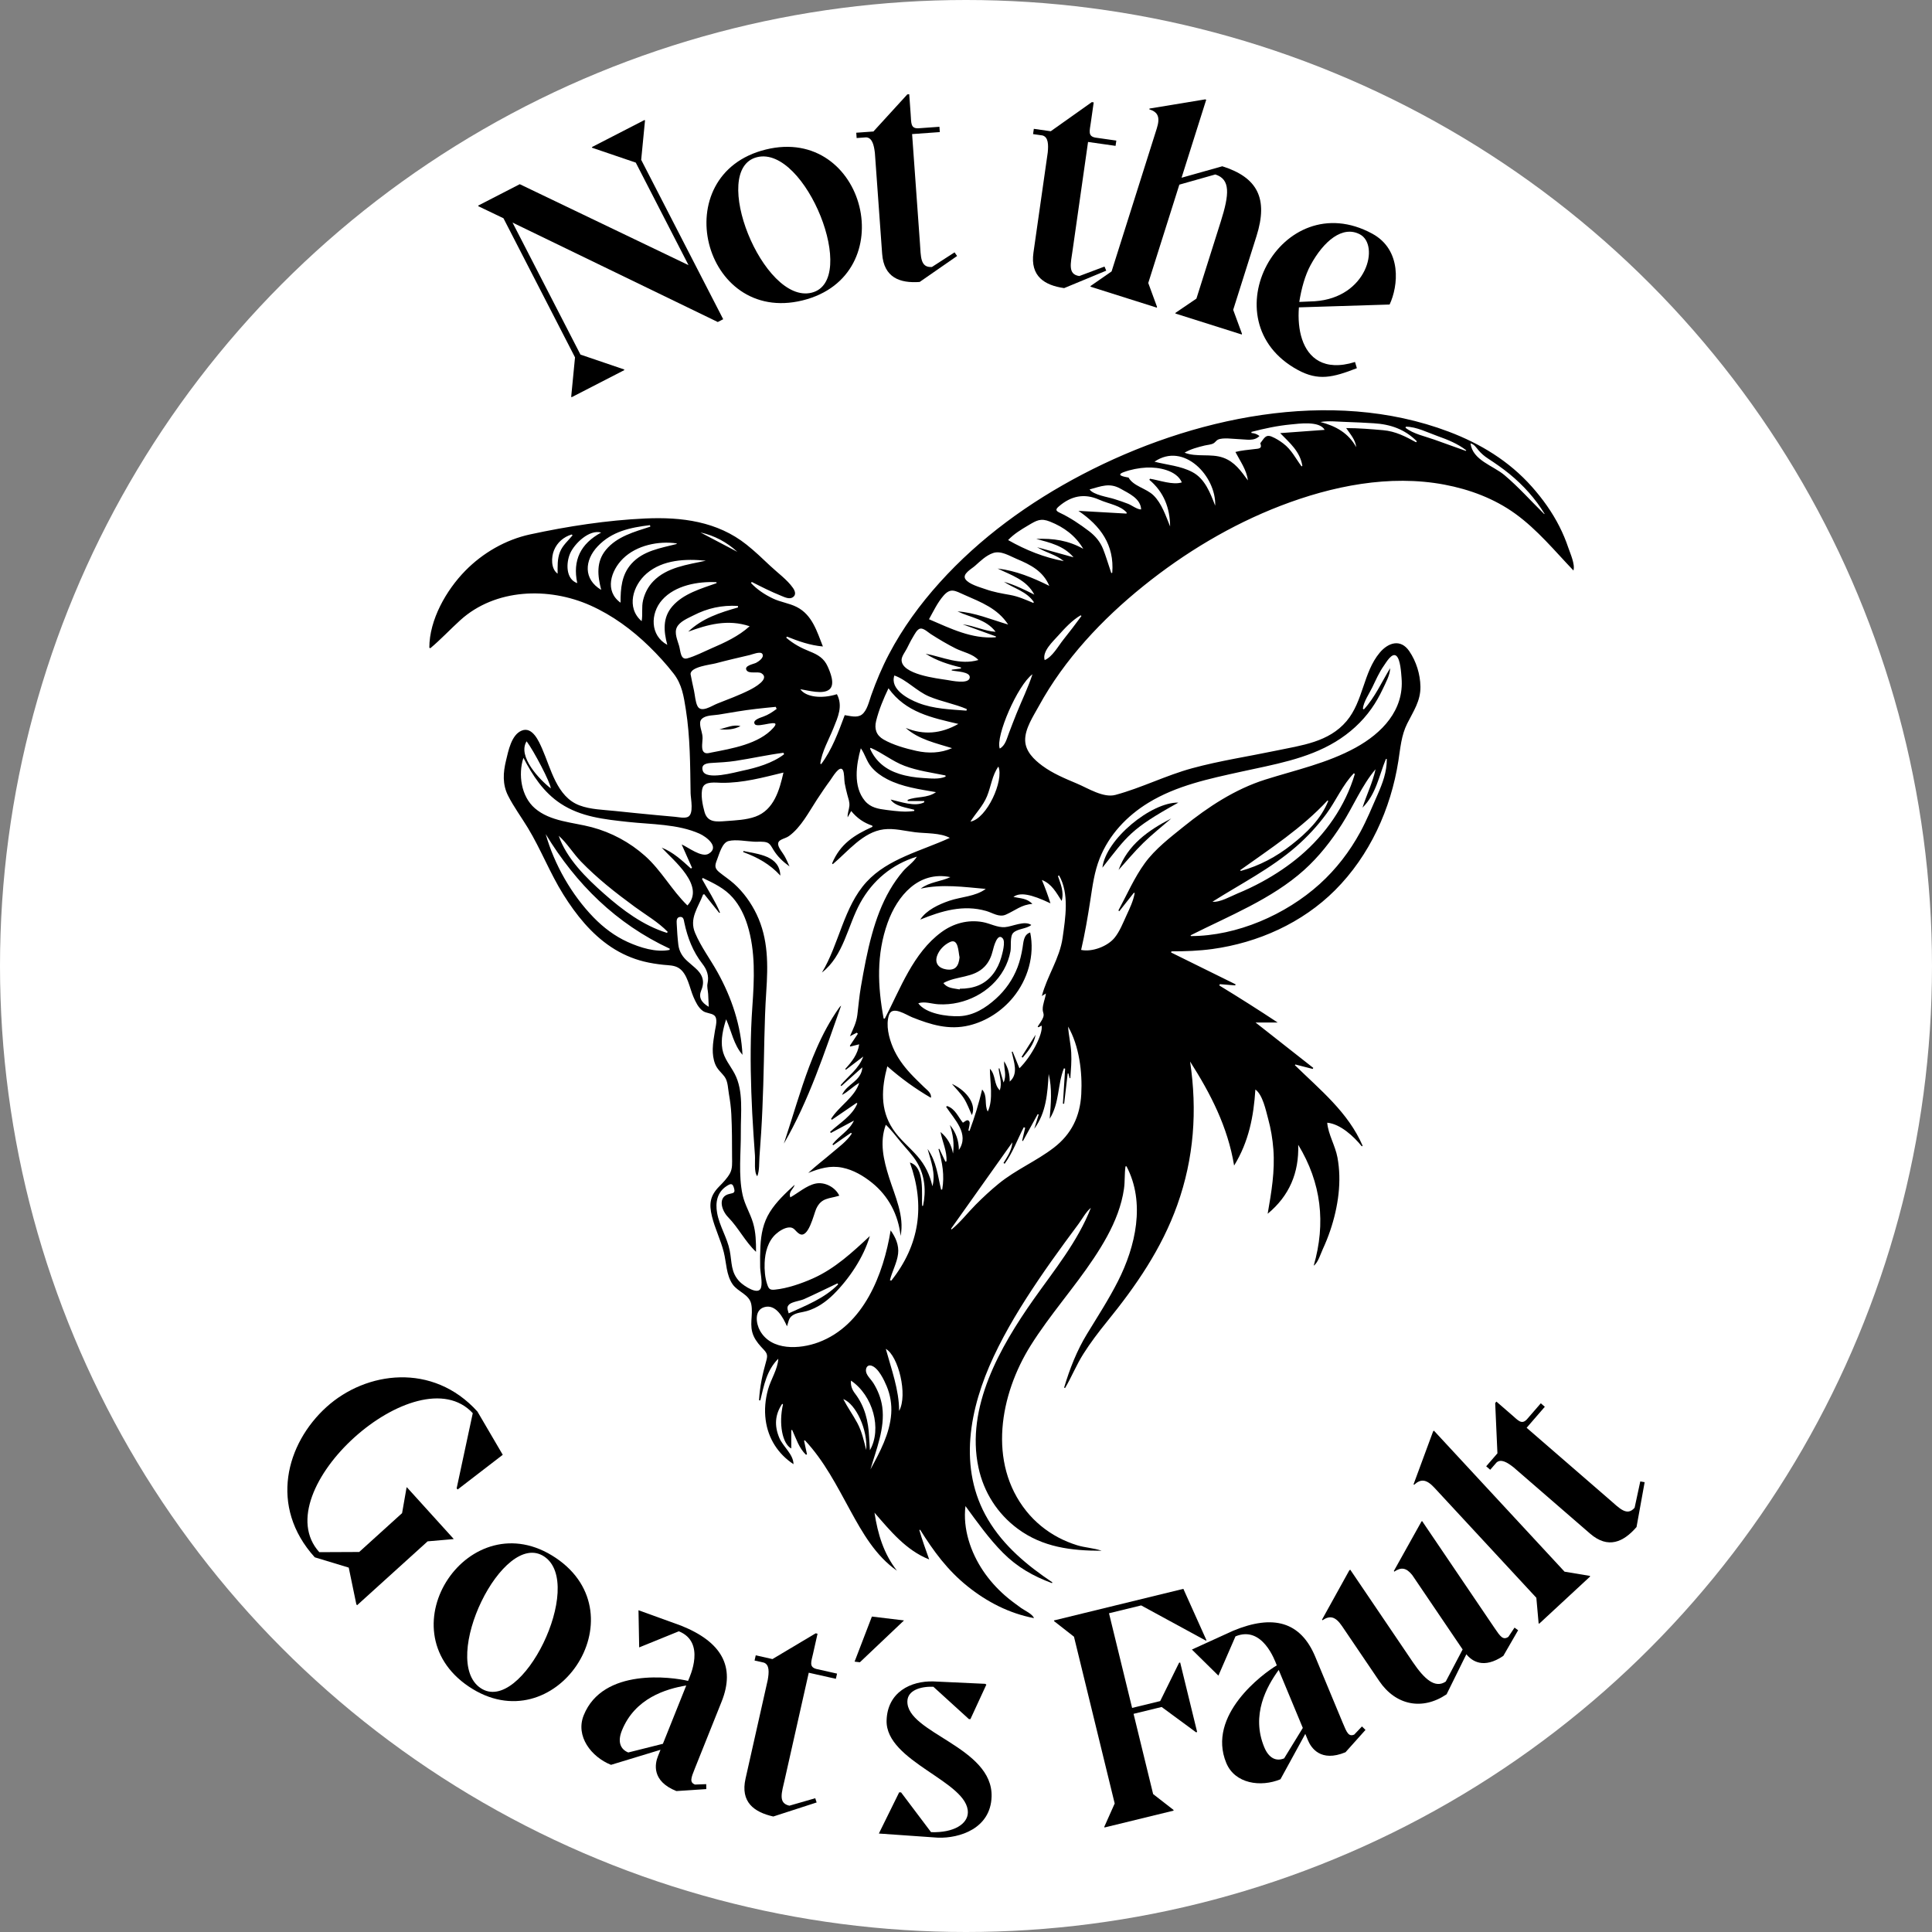 <?xml version="1.0" encoding="UTF-8"?>
<svg id="Layer_2" data-name="Layer 2" xmlns="http://www.w3.org/2000/svg" viewBox="0 0 1065.96 1065.96">
  <rect x="0" y="0" width="1065.96" height="1065.96" fill="#808080" stroke="none"/>
  <g id="Layer_1-2" data-name="Layer 1">
    <circle cx="532.98" cy="532.98" r="532.98" fill="#fff" stroke-width="0"/>
    <g>
      <g>
        <path d="M532.69,830.94c-1.55,12.53,2.85,25.56,9.82,35.87,3.41,5.05,7.54,9.63,12.12,13.63,2.76,2.41,5.72,4.57,8.68,6.7,1.92,1.38,6.44,3.4,7.16,5.64-13.65-2.62-25.86-8.89-36.66-17.57-11.06-8.89-18.68-19.28-26.12-31.17-.15.04-.31.09-.46.13,1.56,5.5,3.53,10.83,5.43,16.23-12.69-4.98-21.44-15.75-30.17-25.8,1.84,11.93,5.1,22.68,12.41,32.03-11.85-8.28-19.03-20.94-25.82-33.34-7.45-13.62-14.3-27.18-24.98-38.62-.16.07-.31.14-.47.21.54,2.51,1.08,5.03,1.62,7.54-.19.07-.38.15-.57.22-3.91-3.74-5.4-8.93-7.62-13.69-.16.04-.32.08-.48.12v10.11c-4.95-2.61-7.02-13.67-4.58-24.32-.15-.11-.29-.22-.44-.33-3.97,5.93-4.42,12.04-1.6,18.76,2.09,4.96,7.76,8.98,7.85,14.56-8.54-5.65-14-14.16-15.36-24.36-.76-5.68-.22-11.33,1.29-16.84,1.52-5.53,5.4-11.26,5.67-16.98-6.41,6.34-7.94,14.76-9.92,22.99-.23-.03-.47-.06-.7-.09.45-7.58,1.85-14.22,3.93-21.53.84-2.96.78-4.12-1.3-6.34-2.19-2.33-4.22-4.52-5.57-7.47-2.76-6.03-.17-11.52-1.34-17.6-1.07-5.54-7.41-6.78-10.35-11.11-3.5-5.15-3.35-11.79-4.82-17.64-1.7-6.78-4.89-13.01-6.54-19.8-1.66-6.8-1.06-11.28,3.93-16.38,2.16-2.2,4.53-4.61,6.02-7.34,1.47-2.71,1.17-5.86,1.16-8.84-.02-7.91,0-15.84-.41-23.74-.19-3.73-.66-7.37-1.31-11.05-.54-3.02-.53-7.07-2.36-9.57-1.85-2.52-4.02-4.01-5.24-7.06-1.06-2.67-1.4-5.57-1.34-8.42.07-3.39.72-6.75,1.24-10.1.35-2.22,1.72-6.63-.44-8.36-1.66-1.33-4.48-1.1-6.35-2.51-2.51-1.89-3.86-4.85-5.09-7.65-2.17-4.97-3.23-12.88-8.13-15.97-2.52-1.59-5.58-1.47-8.43-1.77-3.64-.39-7.26-.94-10.82-1.82-6.38-1.58-12.44-4.28-17.92-7.9-11.05-7.29-19.52-17.92-26.48-29.04-7.4-11.82-12.38-24.9-19.59-36.79-3.58-5.9-7.76-11.55-10.89-17.71-3.2-6.3-2.78-12.75-1.16-19.43,1.27-5.23,2.93-14.19,8.65-16.52,5.92-2.41,9.47,5.86,11.28,9.98,4.87,11.04,8.08,26.53,20.57,31.26,6.13,2.32,13.17,2.42,19.62,3.1,7.57.8,15.15,1.56,22.73,2.27,3.47.32,6.94.64,10.41.95,1.92.18,5.08.9,6.98.1,3.6-1.52,1.65-10.11,1.6-13.16-.25-15.42-.2-30.89-2.63-46.15-1.16-7.28-2.09-13.81-6.73-19.8-4.1-5.29-8.69-10.29-13.48-14.97-9.47-9.25-20.35-17.24-32.47-22.65-23.03-10.27-52.45-9.37-71.78,8.17-5.59,5.07-10.73,10.61-16.52,15.46-.18-.11-.36-.21-.54-.32,0-15.4,9.33-31.72,19.83-42.43,9.67-9.86,22.25-17.14,35.79-20.07,20.67-4.47,42.42-7.82,63.55-8.78,20.02-.91,39.78,1.62,55.86,14.44,4.55,3.62,8.79,7.66,13.01,11.66,4,3.79,9.41,7.66,12.56,12.17,1.18,1.68,1.97,3.85-.04,5.2-1.96,1.31-4.68-.12-6.53-.86-5.52-2.22-10.8-4.89-16.1-7.59-.16.19-.31.37-.47.56,3.34,3.6,7.61,6.42,12.04,8.54,4.25,2.04,9.01,2.59,13.2,4.71,8.57,4.34,11.15,13.48,14.45,21.79-7.18-.63-13.53-2.92-19.83-5.44-.14.19-.28.39-.43.58,4.03,3.47,8.24,5.71,13.2,7.68,4.33,1.73,7.66,3.71,9.65,8.13,1.42,3.13,4.27,9.83,1.11,12.65-3.5,3.14-11.99.6-16.15-.02,2.96,4.31,11.66,5.45,20.18,2.75,3.44,6.54.57,12.59-1.97,18.88-2.48,6.17-6.36,12.86-7.2,19.45l.49.26c5.91-7.85,9.57-17.85,12.99-27.03,2.94.4,6.75,1.64,9.38-.27,2.97-2.14,4.08-7.45,5.25-10.72,2.76-7.77,5.94-15.34,9.78-22.65,7.52-14.34,17.13-27.49,27.95-39.5,22.23-24.66,49.43-44.34,78.77-59.69,59.95-31.36,136.84-48.24,202.09-23.59,17.53,6.63,33.36,16.26,45.87,30.34,5.95,6.7,11.21,14.01,15.26,22.03,1.89,3.73,3.52,7.6,4.85,11.57,1.1,3.26,3.87,9.25,2.87,12.67-10.34-10.81-19.86-22.48-32.08-31.32-11.55-8.35-25.12-13.42-39.06-16.05-30.31-5.72-62.05.73-90.47,11.67-27.27,10.5-52.9,25.92-75.63,44.23-22.8,18.35-43.61,40.48-57.73,66.28-3,5.49-7.7,12.46-7.54,18.93.15,6.06,4.87,10.59,9.44,13.97,5.8,4.29,12.55,7.07,19.16,9.86,6.11,2.57,14.56,8.04,21.21,6.24,14.44-3.9,27.86-10.78,42.36-14.72,15.22-4.14,30.81-6.47,46.23-9.69,14.09-2.95,29.09-4.65,38.93-16.31,9.27-10.99,9.2-26.88,18.27-37.72,4.73-5.66,11.57-7.83,16.33-.87,3.85,5.63,6.05,12.77,6.16,19.57.13,7.93-3.92,13.62-7.31,20.4-3.27,6.54-3.75,13.47-4.86,20.57-4.15,26.53-15.83,52.24-34.94,71.35-18.1,18.09-42.46,28.98-67.67,32.45-7.52,1.03-15.05,1.29-22.62,1.29l-.16.63c11.86,5.86,23.73,11.71,35.59,17.57-.08.19-.16.39-.24.58-2.83-.23-5.66-.45-8.49-.68l-.25.74c10.87,6.61,21.56,13.4,32.18,20.42h-12.2c10.79,8.48,21.32,16.76,31.85,25.04-.11.19-.22.38-.33.57l-9.54-2.44c-.1.12-.19.24-.29.36,13.98,13.67,29.4,26.02,37.37,44.44-.14.12-.28.25-.42.37-4.46-5.52-11.83-12.37-19.1-13.06.53,6.43,4.43,12.63,5.64,19.15,1.22,6.61,1.34,13.38.6,20.06-.76,6.9-2.36,13.74-4.59,20.31-1.18,3.48-2.55,6.89-4.09,10.22-1.2,2.59-2.65,7.56-5.01,9.14,6.76-23.45,4.23-45.68-8.56-66.7.49,15.41-4.85,28.14-16.85,38.06,2.07-11.87,4.06-23.42,3.15-35.53-.43-5.69-1.37-11.34-2.88-16.85-1.27-4.64-2.97-13.24-7.05-16.18-.93,14.73-3.61,28.77-11.73,41.97-3.52-21.42-13.04-39.76-24.29-57.41,4.03,27.05,2.17,53.33-7.08,79.2-8.67,24.21-22.74,44.57-38.81,64.37-4.63,5.7-9.07,11.56-13,17.76-3.85,6.06-6.46,12.69-10.09,18.83-.17-.08-.35-.16-.52-.24,3.09-10.38,7-20.4,12.66-29.67,5.85-9.59,11.98-19.04,17.06-29.07,9.7-19.11,15.29-43.3,4.67-63.4l-.53.1c-.61,4.07-.24,8.25-.84,12.36-.66,4.57-1.85,9.04-3.43,13.38-3.22,8.84-7.99,17.05-13.18,24.86-10.98,16.52-24.29,31.34-34.85,48.17-16.94,26.99-23.86,64.67-2.38,91.44,4.78,5.96,10.79,10.88,17.53,14.46,3.33,1.77,6.82,3.21,10.42,4.33,4.39,1.37,9.25,1.52,13.54,3.05-16.71,0-32.48-1.9-46.32-12.17-11.18-8.29-18.7-20.13-21.61-33.73-7.11-33.28,11.95-66.59,30.4-92.76,11.36-16.11,24.42-31.98,31.61-50.54-2.7,2.19-4.73,6.08-6.8,8.87-2.58,3.47-5.16,6.95-7.71,10.45-4.94,6.77-9.81,13.6-14.5,20.55-9.12,13.51-17.73,27.48-24.65,42.26-13.25,28.33-19.91,61.55-3.06,89.89,8.64,14.54,21.6,25.3,35.47,34.6-.06.15-.12.3-.18.45-10.41-3.87-19.19-8.82-27.08-16.76-7.75-7.8-14.23-16.95-20.71-25.81ZM496.87,681.83c-1.22-11.54-6.65-21.93-15.73-29.24-4.77-3.84-10.34-7.12-16.39-8.34-6.8-1.37-12.56.43-18.81,2.9,4.1-3.85,8.68-7.29,12.95-10.95,3.93-3.37,8.3-6.44,11.11-10.79l-.51-.39c-3.27,2.28-6.54,4.57-9.81,6.85l-.37-.51c3.58-4.68,9.24-7.46,11.85-13.09-4.26,2.28-8.51,4.56-12.77,6.84-.13-.21-.26-.42-.39-.63,5.2-4.79,12.28-8.9,15.03-15.68l-.44-.28c-4.53,3.1-9.06,6.19-13.6,9.29-.16-.15-.31-.31-.47-.46,4.32-7.02,13.07-11.92,15.54-19.87-3.54,2-6.08,4.86-9.49,6.63,2.69-6.2,10.74-7.54,11.22-15.23-4.04,3.61-7.81,6.98-11.58,10.34l-.42-.46c4.27-5.17,10.11-9.08,12.49-15.82-3.18,2.42-6.37,4.85-9.55,7.27-.13-.14-.26-.27-.4-.41,3.65-3.96,6.93-8.12,7.71-13.61-1.78.44-3.36.84-4.94,1.24-.06-.17-.12-.33-.18-.5,1.47-2.19,2.94-4.39,4.4-6.58-.2-.19-.4-.39-.61-.58-1.13.59-2.26,1.17-3.77,1.96,1.73-4.05,3.53-7.29,4.09-11.78.64-5.17,1.06-10.31,1.95-15.45,1.7-9.78,3.48-19.56,6.15-29.13,2.35-8.44,5.4-16.73,9.82-24.33,2.11-3.64,4.53-7.1,7.25-10.31,2.27-2.68,5.94-5.08,7.65-8.08-13.63,4.18-24.31,13.01-31.19,25.46-7.01,12.69-9.2,29.27-21.17,38.46,9.49-15.67,12.01-36.29,24.63-50.01,11.88-12.91,30.52-17.16,45.92-24.28-5.33-2.87-13.18-2.38-19.1-3.1-5.68-.69-11.59-2.31-17.33-1.6-11.47,1.42-19.78,12.23-28.14,19.22-.13-.14-.25-.28-.38-.42,4.42-10.67,12.14-15.65,22.28-20.2-.04-.22-.08-.43-.11-.65-4.57-1.5-8.4-4.11-11.63-8.07-.83,1.48-1.39,2.49-1.95,3.5-.17-2.15.75-4.18.95-6.28.21-2.2-.57-4.07-1.13-6.19-.56-2.1-1.05-4.21-1.45-6.35-.33-1.75-.13-5.73-1.02-7.27-1.76-3.02-5.72,3.97-6.87,5.54-2.58,3.49-5,7.09-7.39,10.72-4.44,6.75-8.8,15.35-15.5,20.17-2.33,1.67-6.55,1.73-5.88,4.97.4,1.91,2.43,4.21,3.42,5.95,1.07,1.89,1.92,3.82,2.78,5.81-3.67-2.65-6.51-5.34-8.9-9.19-.89-1.44-1.71-3.29-3.38-3.95-2-.79-5.05-.39-7.2-.49-4.23-.19-10.04-1.39-14.14-.37-3.57.9-5.12,7.17-6.33,10.24-1.28,3.25-1.52,4.73,1.26,7,2.65,2.16,5.52,4.01,8.08,6.3,5.2,4.66,9.43,10.56,12.45,16.84,6.55,13.66,6.33,28.04,5.34,42.8-1.15,17.13-1.08,34.39-1.65,51.55-.29,8.71-.6,17.42-1.16,26.12-.29,4.48-.62,8.95-.94,13.42-.25,3.44.06,7.46-1.2,10.68-1.9-2.13-1.09-8.66-1.28-11.42-.27-3.9-.55-7.81-.81-11.71-.52-7.76-.93-15.52-1.2-23.3-.55-15.75-.55-31.42.57-47.15,1.06-14.98,1.82-30.54-2.73-45.07-1.71-5.46-4.27-10.71-8.06-15.04-4.61-5.27-10.4-7.87-16.56-10.89-.14.2-.28.4-.42.6,3.37,6.18,7.18,12,9.94,18.5-.14.07-.28.13-.42.2-2.76-3.44-5.51-6.88-8.27-10.32-.22.05-.44.11-.66.16-2.79,7.34-7.78,13.23-4.4,21.22,3.24,7.66,8.36,14.44,12.38,21.68,7.84,14.12,12.93,29.37,13.76,45.55-4.86-5.62-5.99-12.78-9.02-19.61-1.66,5.17-3.06,11.08-2.08,16.52.94,5.23,4.38,8.98,6.78,13.53,5.03,9.56,3.29,21.79,3.4,32.23.11,11.25-1.44,23.66,1,34.7,1.2,5.42,4.19,10.07,5.75,15.36,1.57,5.31,1.64,10.49,1.64,15.97-5.98-5.61-9.65-13.24-15.4-19.12-3.78-3.86-5.95-11.48.89-12.88,2.42-.5,3.08-.7,2.3-3.36-.77-2.64-1.85-2.35-4.13-.85-5.16,3.42-6.16,8.97-5.13,14.74,1.29,7.27,5.54,13.56,6.96,20.76,1.29,6.57.44,12.08,5.62,17.32,2.11,2.13,10.51,7.85,11.69,2.97.77-3.21-.43-7.86-.52-11.16-.1-3.81-.04-7.64.15-11.45.34-6.76,1.54-13.02,5.15-18.84,3.63-5.84,8.71-10.5,13.71-15.14-.5,2.39-3.54,3.65-2.37,6.95,4.34-2.44,8.88-6.48,13.81-7.58,5.17-1.16,11.07,2.03,13.21,6.65-5.66,1.79-9.85.98-12.74,7.25-1.33,2.9-4.33,16.85-9.34,13.78-2.3-1.41-2.71-3.77-5.79-3.5-2.53.22-5.28,1.99-7.12,3.65-4.39,3.95-5.98,10.17-6.2,15.87-.15,3.84.17,8.16,1.4,11.83.86,2.57,1.46,3.24,4.23,2.97,6.86-.67,14.71-3.39,20.99-6.19,12.14-5.41,21.82-14.42,31.42-23.38-3.42,11.72-11.38,23.58-19.98,32.12-4.16,4.13-9.06,7.57-14.73,9.24-2.65.78-5.7.84-8.03,2.48-2.16,1.52-2.12,3.68-2.97,5.95-2.03-4.61-6.07-12.49-12.54-10.56-5.64,1.68-4.56,9.07-2.32,13.04,6.27,11.1,21.87,10.23,32.27,6.34,24.96-9.33,35.86-37.63,39.78-61.74,2.72,3.75,4.68,8.19,4.11,12.91-.61,5.07-3.32,9.69-4.51,14.62.27.05.53.1.8.15,15.57-19.68,18.76-41.4,10.22-65.12,8.49,2.38,6.31,17.71,6.76,23.94.17-.03.34-.06.51-.09,1.73-8.14,1.02-16.56-3.26-23.81-2.39-4.06-5.78-7.45-8.79-11.05-2.77-3.31-5.35-6.88-8.51-9.83-3.56,9.67-1.21,19.51,1.77,28.97,3.2,10.14,8.63,21.46,6.39,32.28ZM529.06,634.46c5.98-8.83-2.52-16.87-7.06-23.81.2-.14.39-.27.59-.41,4.58,1.6,6.14,6.2,8.69,9.2,1.26-.71,2.69-2.36,3.61-.52.46.92-.46,3.82-.58,4.86.21.05.42.1.63.15,2.83-7.58,5.06-14.95,6.95-22.82,3.17,3.61,1.06,8.38,3.09,12.18,3.23-6.57,1.19-16.38,1.19-23.61,3.37,3.42,2.02,8.6,5.48,11.89,1.36-4.25-.29-8.13-.67-12.04.15-.03.31-.06.46-.09.75,2.61,1.5,5.22,2.25,7.83,1.86-3.78.19-7.51.31-11.73,2.27,3.6,3.13,7.08,3.1,11.21,5.01-4.31,2.24-10.92,1.12-16.39.16-.06.32-.11.48-.17,1.25,3.06,2.5,6.12,3.77,9.22,6.69-6.53,13.21-19.13,12.21-23.57-.58.32-1.14.64-1.7.95-.15-.12-.3-.24-.45-.36.95-1.59,2.44-3.39,3.05-5.14.65-1.89-.22-2.53-.27-4.3-.08-2.89,1.38-5.89,1.76-8.84-.96.6-1.44.89-2.22,1.38,2.83-10.98,9.83-20.68,11.43-32.06,1.56-11.09,3.78-24.41-1.93-34.43l-.64.28c1.44,4.39,3.49,8.71,2.06,13.77-3.03-4.66-5.46-9.45-10.92-11.57,1.79,4.27,3.35,8.47,4.73,12.88-10.88-5.17-16.85-6.19-20.43-3.53,3.61.82,7.52.65,10.45,3.88-5.9.28-9.59,3.71-14.7,5.92-3.7,1.6-7.21-1.03-10.77-2.05-12.72-3.64-24.6-.03-36.41,4.76,3.4-5.24,10.31-8.43,16.03-10.38,6.62-2.25,14.43-2.32,20.13-6.55-12.11-1.07-23.99-2.78-35.89-.16,4.86-3.71,11.08-3.85,16.38-6.35-17.56-3.54-29.28,10.25-34.65,25.24-6.23,17.4-5.51,34.95-2.17,52.81.21,0,.43,0,.64,0,8.6-16.52,15.63-36.23,31.22-47.67,6.66-4.89,14.66-7.04,22.84-5.56,4.12.75,7.98,3.08,12.23,2.78,4.08-.29,10.84-3.82,14.54-1.18-2.79,2.22-7.68,1.97-10.01,4.38-1.9,1.96-1,7.57-1.48,10.11-1.33,7.16-5.02,13.64-10.32,18.61-5.13,4.82-11.59,8.15-18.45,9.71-3.6.82-7.31,1.14-11,.93-3.76-.21-7.49-1.74-11.11-.56,4.14,5.81,15.97,7.42,22.74,7.13,7.82-.34,14.47-4.56,20.13-9.68,5.26-4.76,9.35-10.64,11.89-17.28,1.32-3.46,2.15-7.04,2.76-10.69.54-3.22.52-7.33,4.23-8.53,2.62,12.61-1.35,26-9.45,35.85-6.18,7.5-14.74,13.12-24.22,15.42-11.11,2.7-21.12-.35-31.44-4.48-3.43-1.38-11.02-6.65-12.81-1.23-1.84,5.55,0,12.68,2.18,17.84,2.26,5.36,5.7,10.09,9.63,14.35,2.42,2.62,5.01,5.06,7.55,7.56,1.54,1.51,4.33,3.38,3.77,5.89-8.62-5.02-16.51-10.74-24.04-17.37-3.18,11.99-4.08,23.81,3.07,34.63,3.73,5.65,9.17,9.92,13.58,15.01,4.33,4.99,6.74,10.16,8.24,16.54,1.92-6.99-.84-13.9-2.67-20.59,4.94,7.07,5.53,14.39,7.47,22.51.2-.05.4-.11.6-.16,1.36-7.58.08-14.95-2.06-22.26.15-.05.3-.11.46-.16,1.13,2.37,2.25,4.74,3.38,7.11.19-.07.38-.15.57-.22.36-5.64-2.26-10.74-3.29-16.17,3.78,3.15,6.05,7.1,6.9,11.89.76-5.45,0-10.67-1.75-15.78,3.35,3.98,4.95,8.57,4.99,13.79ZM626.03,492.66c-.15-.02-.31-.03-.46-.05-2.67,3.38-5.33,6.75-8,10.13l-.51-.39c4.7-8.68,8.78-18.15,14.61-26.15,5.71-7.83,13.93-14.11,21.42-20.15,13.47-10.86,28.33-20.64,44.95-25.9,16.92-5.35,34.17-9.01,49.88-17.63,14.53-7.97,26.86-20.72,25.37-38.47-.23-2.78-.6-10.19-2.83-12.14-2.43-2.12-5.62,3.53-6.91,5.35-2.6,3.66-4.44,7.92-6.39,11.95-1.71,3.54-4.79,7.89-5.22,11.81.19.13.37.26.56.39,5.99-6.47,9.9-15.2,14.48-22.74,0,3.72-2.54,8.25-4.1,11.58-1.76,3.73-3.8,7.33-6.18,10.7-5.25,7.45-12.06,13.58-19.83,18.3-15.77,9.58-34.4,12.62-52.16,16.54-17.59,3.88-35.55,7.61-51.11,17.13-11.91,7.29-21.71,17.66-26.89,30.76-2.93,7.39-3.92,15.11-5.12,22.92-1.42,9.25-2.98,18.38-5.09,27.5,6.05,1.31,14.65-1.99,18.47-6.72,2.81-3.48,4.58-8.02,6.43-12.06,1.91-4.18,3.87-8.12,4.66-12.64ZM376.08,465.9c3.64,1.58,11.03,7.43,14.91,5.14,6.36-3.76-1.47-9.48-5.04-11.07-11.99-5.36-26.58-5.08-39.44-6.48-13.03-1.42-26.04-2.74-37.26-10.17-9.38-6.21-15.34-15.4-20.46-25.19-2.98,9.15-1.28,21.25,6.31,27.82,8.55,7.39,21,7.69,31.42,10.46,10.88,2.9,20.93,8.32,29.35,15.81,9.09,8.08,14.78,19.02,23.41,27.35,10.06-10.74-7.75-24.85-14.22-31.91,6.4,2.53,11.24,7.09,16.15,11.54.2-.14.4-.27.61-.41-1.83-4.13-3.66-8.25-5.72-12.88ZM656.93,516.04c.03.14.06.29.09.43,25.4,0,52.41-11.81,71.11-28.72,9.05-8.18,16.58-17.97,22.4-28.68,3.6-6.64,6.46-13.63,9.49-20.54,2.86-6.51,5.14-12.54,5.14-19.74-.16-.02-.33-.04-.49-.06-3.81,9.2-5.4,19.49-12.93,26.88,2.26-7.11,5.61-13.83,7.21-21.19-7.59,8.9-12.28,20.46-18.55,30.29-5.9,9.25-12.71,17.98-20.89,25.33-17.78,15.99-41.46,25.33-62.59,35.99ZM524.72,677.96c.11.12.21.25.32.37,4.86-3.97,8.8-9.13,13.22-13.59,4.07-4.1,8.31-8.04,12.79-11.69,9.5-7.74,20.77-12.41,30.4-19.83,9.74-7.49,14.47-17.29,15.13-29.52.66-12.14-1.13-26.68-7.27-37.29.31,4.83,1.47,9.55,1.73,14.4.25,4.73-.16,9.36-.49,14.08-.13-.02-.26-.04-.39-.06l-.66-2.57c-.14.02-.27.03-.41.05-.66,5.56-1.31,11.13-1.97,16.69-.22-.02-.45-.05-.67-.07.41-6.44.82-12.89,1.23-19.33-.23-.05-.46-.09-.69-.14-3.6,9.16-2.36,19.12-7.85,27.82.71-8.37,1.43-16.55-.54-24.73-.69,10.61-1.28,21.22-7.97,30.26.82-2.62,1.64-5.24,2.46-7.86-.18-.08-.36-.17-.53-.25-2.73,4.96-5.45,9.92-8.18,14.87-.14-.07-.28-.15-.42-.22.55-2.37,1.11-4.73,1.66-7.1-.25-.11-.5-.21-.76-.32-3.55,6.83-6.04,13.93-10.55,20.16-.21-.14-.43-.28-.64-.42,2.16-3.56,4.56-7.01,4.89-11.4-11.29,15.9-22.57,31.8-33.86,47.7ZM432.24,426.25c-11.36,2.75-22.27,5.78-34.07,5.66-3.19-.03-9.26-1.06-10.52,2.75-1.22,3.68.04,9.72,1.06,13.31,1.7,6.02,6.66,5.42,11.89,5.04,5.34-.4,11.16-.61,16.24-2.46,10.2-3.72,13.25-14.69,15.42-24.29ZM490.21,379.75c-2.74,5.72-5.29,11.86-6.82,18.04-1.09,4.41.12,7.94,4.13,10.24,5.27,3.02,12.13,4.94,18.04,6.26,6.67,1.48,13.44,1.28,19.72-1.5-8.87-2.77-18.44-4.79-25.56-11.17,9.86,4,19.33,3.31,29.04-2.2-14.65-3.43-29.03-6.36-38.55-19.67ZM381.02,371.98c.54,3.03,1.23,6.03,1.88,9.04.55,2.54.74,6.25,1.94,8.58,2.01,3.91,7.88-.2,10.88-1.39,5.99-2.38,12.11-4.61,17.87-7.51,2.44-1.23,11.54-6.17,6.51-9.24-1.98-1.2-6.99.6-8.26-1.77-1.31-2.44,3.9-3.27,5.29-3.97,1.3-.66,4.81-2.97,3.45-4.98-1.03-1.53-5.61.36-6.84.65-6.31,1.48-12.62,2.93-18.87,4.6-2.85.76-14.03,1.89-13.85,6ZM428.5,391.14c-.16-.38-.32-.76-.48-1.14-7.23.69-14.36,1.42-21.53,2.62-3.33.56-6.66,1.14-9.99,1.66-2.48.39-6.13.3-8.38,1.67-1.67,1.02-2,2.21-1.8,4.1.28,2.64,1.35,4.56,1.31,7.32-.02,1.68-.74,5.65.37,7.19,1.16,1.61,2.91.95,4.63.61,11.16-2.18,26.07-4.63,34.06-13.6,5.18-5.81-8.38.31-10.17-1.96-1.76-2.24,3.16-3.7,4.51-4.19,2.95-1.07,4.95-2.44,7.47-4.27ZM510.71,360.67c9.6,1.87,18.84,6.45,29.09,3.49-2.87-3.34-8.69-4.44-12.58-6.4-4.68-2.36-9.18-5.05-13.6-7.87-1.43-.91-3.91-3.33-5.8-3.08-1.83.25-3.28,3.33-4.12,4.7-1.26,2.06-2.3,4.25-3.4,6.4-.86,1.68-2.82,4.2-2.86,6.12-.17,8.1,19.71,10.29,25.11,11.14,2.36.37,11.87,2.48,12.48-1.21.57-3.47-7.61-3.43-9.98-4.04.04-.14.08-.29.12-.43,1.67-.21,3.34-.42,5.01-.63,0-.2,0-.4,0-.6-6.84-1.63-13.5-3.73-19.47-7.59ZM578.95,323.27c-3.44-8.16-10.25-11.65-18.05-14.91-3.99-1.67-8.66-4.73-13.05-3.21-3.84,1.34-6.97,4.44-9.93,7.07-1.88,1.67-7.15,4.45-5.28,7.3,1.88,2.85,8.04,4.47,11.08,5.55,4.49,1.6,9,2.37,13.67,3.2,4.5.81,8.57,2.65,12.76,4.4.08-.16.17-.32.25-.49-3.98-5.9-10.92-7.5-16.48-11.19,5.95,1.69,11.26,4.32,16.76,7.08-4.37-8.29-12.75-10.7-20.26-14.4,10.14,1.22,19.38,5.03,28.54,9.59ZM549.37,351.63c.05-.16.1-.32.15-.48-6.13-2.22-12.25-4.45-18.38-6.67,6.24.71,11.89,3.68,18.18,4.12-5.29-7.04-13.86-7.84-21.03-11.27,9.58.64,18.34,4.42,27.94,7.25-5.87-8.93-14.81-12.24-24.23-16.4-4.95-2.18-7.48-4.08-11.45.5-3.34,3.86-5.52,8.55-7.99,12.98,12,5.14,23.51,10.94,36.81,9.97ZM301.09,460.21c4.72,16.76,14.29,33.5,26.43,45.99,5.4,5.55,11.65,10.29,18.72,13.5,6.87,3.12,15.7,5.93,23.19,4.4l.1-.66c-29.55-13.78-51.62-35.57-68.45-63.24ZM516.42,437.06c-9.14-1.61-18.62-2.84-26.96-7.17-3.29-1.71-6.35-3.89-8.74-6.75-2.63-3.14-3.45-7.06-5.77-10.28-2.54,9.02-4.33,21.15,2.25,29.01,3.16,3.78,7.45,4.45,12.1,5.03,5.06.64,10.08,1.32,15.12.54.01-.21.02-.42.04-.64-3.8-1.13-10.78-1.88-13.04-5.67,5.14,1.13,13.45,4.24,18.52,1.51v-.69h-9.12c-.01-.2-.03-.4-.04-.61,4.83-2.08,10.64-.75,15.65-4.28ZM407.19,335.15c-.02-.28-.04-.56-.06-.84-8.88-.5-16.7,1.2-24.66,5.29-3.01,1.54-7.46,3.32-9.02,6.53-1.54,3.15.38,7.15,1.25,10.24.84,2.98.74,7.93,4.55,6.86,4.41-1.24,8.86-3.6,13.06-5.41,7.59-3.27,15.15-6.75,21.3-12.3-12.07-4.01-23.02-.99-33.9,3.01,7.76-7.41,17.54-10.55,27.48-13.37ZM688.51,265.04c-.72-5.84-4.21-10.49-6.88-15.67,3.3-.87,6.8-1.14,10.19-1.55,2.78-.34,4.7-.14,3.54-3.27,2.11-2.62,2.86-5.06,6.32-3.63,2.25.93,4.4,2.29,6.34,3.76,4.61,3.49,6.76,8.16,10.1,12.65.15-.1.29-.2.44-.3-1.25-7.91-6.93-12.63-12.23-18.06,8.39-.62,16.46-1.21,24.53-1.8-2.83-5.09-14.19-3.41-18.81-2.97-7.31.7-14.51,2.24-21.6,4.1.01.2.02.4.03.59,1.96.22,2.82.53,4.43,1.66-2.98,3.08-7.26,1.84-11.27,1.75-2.95-.07-9.12-1.06-11.74.32-.96.51-1.37,1.4-2.32,1.96-1.34.78-3.49.88-4.97,1.24-3.95.98-7.54,1.89-11.04,3.94,6.59,2.63,14.51.33,21.32,2.77,6.33,2.26,9.79,7.31,13.61,12.51ZM747.5,427.09c-.16-.16-.33-.31-.49-.47-6.2,6.34-9.9,15.21-15.16,22.36-4.9,6.65-10.54,12.75-16.77,18.17-13.88,12.09-30.63,20.56-46.11,30.36,4.02.51,10.05-2.98,13.7-4.49,4.67-1.92,9.25-4.09,13.68-6.51,7.46-4.07,14.57-8.81,21.05-14.31,13.97-11.87,24.87-27.47,30.1-45.12ZM597.68,302.81c-4.26-7.21-10.59-11.92-18.31-15-5.18-2.07-7.35-.73-12.02,2.04-4.14,2.45-7.82,4.67-11.14,8.12,9.91,5.63,19.95,9.6,30.73,11.63-4.35-3.66-9.99-4.69-14.7-7.67,6.69,1.85,13.38,3.71,20.07,5.56-5.42-6.42-13.1-8.1-20.59-10.16,9.41-.35,17.62.79,25.95,5.47ZM613.17,316.21c.17-.08.34-.16.51-.23,1.18-15.29-6.43-25.82-18.67-34.12,8.84.5,17.67,1.01,26.51,1.51.05-.19.1-.38.14-.57-1.76-1.93-4.06-3.08-6.47-3.99-2.91-1.1-5.96-1.88-8.8-3.14-8.23-3.65-15.49-2-22.12,3.69-1.96,1.68-1.9,2.44.44,3.54,5.79,2.73,11.04,6.29,16.12,10.14,3.49,2.64,6.21,5.87,7.81,9.92,1.42,3.6,2.53,7.33,3.77,11,.25.75.5,1.5.74,2.25ZM634.15,264.72c.12-.19.23-.39.35-.58,5.21.84,12.53,3.61,17.57,2.02-2.89-6.71-12.93-8.51-19.49-8.19-4.18.21-8.61,1.06-12.55,2.51-4.7,1.73.16,2.55,2.65,3.02,2.68,4.81,9.77,5.9,13.78,9.83,4.54,4.45,6.78,11.38,9.14,17.14-.1-10.24-3.47-19.02-11.47-25.74ZM308.26,461.12c4.28,12.57,15.28,23.38,25.01,31.97,10.26,9.06,21.54,17.52,34.73,21.62.13-.19.27-.38.4-.57-5.17-5.37-12.14-9.38-18.15-13.79-5.34-3.93-10.64-7.92-15.74-12.16-4.87-4.05-9.57-8.31-13.98-12.86-4.28-4.42-7.72-10.21-12.28-14.22ZM529.48,545.91c.03-.13.06-.26.08-.39,7.44,0,13.76-2.11,18.42-8.21,2.06-2.7,3.54-5.84,4.46-9.1.6-2.12,2.42-8.48.85-10.4-3.01-3.67-5.15,5.12-5.49,6.54-.81,3.35-2.13,6.44-4.55,8.96-6.22,6.46-15.52,4.99-22.76,9.09,2.28,2.93,5.42,2.82,9,3.51ZM395.36,321.74l-.05-.52c-10.19-.52-22.85,1.72-30,9.8-6.6,7.47-6.67,19.64,2.86,24.77-2.01-7.54-2.66-15,2.82-21.29,6.1-7.01,15.94-9.76,24.37-12.76ZM391.05,555.5c-.12-2.67-.2-4.86-.33-7.04-.12-1.96-.76-4.02-.35-5.85.93-4.22-.37-7.68-2.84-10.85-5.25-6.73-8.2-14.43-9.95-22.68-.31-1.46-.39-3.44-2.51-3.15-1.87.26-1.78,2.2-1.71,3.58.18,3.93.44,7.87.91,11.78.45,3.75,2.38,6.79,5.25,9.23,1.36,1.15,2.68,2.34,4.03,3.51,3.86,3.36,5.55,7.16,3.37,12.34-1.58,3.76-.18,6.63,4.14,9.13ZM480.29,810.67c5.18-9.47,10.66-19.7,11.43-30.68.36-5.16-.49-10.32-2.48-15.1-1.39-3.34-4.66-10.44-8.65-11.45-2.11-.53-3.16,1.5-2.72,3.55.47,2.14,2.81,4.2,3.95,6.03,2.54,4.07,4.33,8.58,4.97,13.35,1.56,11.62-3.33,23.34-6.51,34.3ZM389.42,309.36c-11.08-1.12-23.7-.59-32.59,7.02-7.72,6.61-11.42,18.95-2.81,26.34.68-3.77-.13-7.65.78-11.5.93-3.91,2.79-7.55,5.59-10.46,7.5-7.81,18.99-9.21,29.03-11.39ZM684.3,480.08c.08.15.16.31.24.46,10.37-2.86,19.64-7.81,28.09-14.47,8.4-6.6,16.18-14.12,20.22-24.17-.14-.08-.28-.16-.41-.24-14.1,15.23-31.42,26.45-48.14,38.41ZM432.63,416.15c-.13-.27-.25-.54-.38-.81-8.87,1.14-17.61,3.12-26.45,4.47-4.34.66-8.68.88-13.06,1.13-2.59.14-6.11.55-5.02,4.23,1.66,5.62,18.01.87,21.93.06,7.79-1.61,16.66-4.2,22.97-9.08ZM373.25,300.17c.06-.12.12-.23.18-.35-10.06-1.47-22.16.98-29.68,8.37-6.77,6.65-10.3,17.93-1.37,24.33,0-7.82.54-15.4,6.03-21.5,6.44-7.16,15.99-8.58,24.85-10.86ZM331.71,325.45c-2.01-7.81-2.89-15.45,2.62-22.1,6.14-7.41,15.73-9.93,24.48-12.77-.06-.28-.12-.56-.19-.84-10.83,1.32-20.96,3.39-28.83,11.66-7.34,7.72-8,18.17,1.91,24.06ZM533.24,392.09l.19-.86c-6.73-2.91-14.07-4.11-20.82-6.97-6.86-2.9-12.25-9.11-19.16-11.57-2.53,7.63,7.51,12.95,13.29,15.18,8.5,3.28,17.54,3.54,26.5,4.22ZM742.74,236.19c6.77,0,13.68.58,20.43,1.17,6.78.6,12.26,3.44,18.11,6.65.16-.17.31-.34.47-.51-6.68-6.67-14.54-9.42-23.88-9.97-5.02-.3-10.01-.58-15.04-.72-4.69-.13-9.68-.76-14.3.03,8.4,2.17,15.42,6.03,19.76,13.89-.47-4.15-3.18-7.03-5.54-10.53ZM480.33,412.61c-.1.15-.2.3-.3.45,3.15,7.12,8.67,11.52,16.03,13.88,4.34,1.39,8.87,2.07,13.41,2.33,3.92.22,8.65.82,12.28-.78-.04-.22-.08-.43-.12-.65-7.6-1.56-15.27-2.55-22.57-5.3-6.75-2.54-12.22-7.19-18.72-9.94ZM670.47,279c.62-16.19-17.35-35.38-33.5-24.26,6.98,1.77,14.46,2.31,20.93,5.74,6.99,3.71,9.84,11.54,12.57,18.52ZM551.6,413.02c3.05-1.64,3.89-5.45,5.02-8.43,1.37-3.6,2.74-7.21,4.18-10.78,2.93-7.29,6.42-14.33,8.85-21.81-8.27,6.09-20.5,34.42-18.04,41.02ZM529.42,528.22c-.71-3.23-.6-10.72-5.35-8.44-3.14,1.5-5.93,4.32-7.06,7.64-1.39,4.06.94,6.79,5.03,7.43,5.24.82,6.9-1.97,7.38-6.62ZM629.61,281.07c-.28-6.04-6.78-8.84-11.36-11.43-6.1-3.45-10.75-1.31-17.09.4,2.09,3.05,10.16,4.18,13.65,5.3,2.56.82,5.11,1.65,7.61,2.64,2.04.81,5.1,3.2,7.19,3.09ZM469.52,761.74c-.3,2.86.71,5.14,2.22,7.11,5.46,7.13,7.39,15.35,7.79,24.09.11,2.3.28,4.59.44,7.19,6.73-11.78,1.69-30.16-10.45-38.4ZM318.5,321.74c-2.7-12.64,1.88-21.77,13.18-27.91-6.51-1.86-14.67,6.01-17.09,11.46-2.3,5.19-2.55,14.23,3.91,16.45ZM852.01,283.63c.07-.04.13-.08.2-.12-5.11-8.45-11.78-15.79-19.41-22.04-3.76-3.08-7.75-5.81-11.81-8.48-2.02-1.32-3.64-2.7-5.22-4.53-1.29-1.5-2.35-3.35-4.43-3.83,1.16,9.32,12.44,12.23,18.7,17.49,7.79,6.55,14.72,14.37,21.97,21.51ZM303.88,434.96c-.03-2.92-9.42-20.82-13.33-25.95-5.19,8.3,7.22,21.27,13.33,25.95ZM535.42,453.32c9.07-1.61,18.59-22.71,15.44-30.38-3.42,4.65-4.1,11.12-6.31,16.43-2.27,5.43-6.1,9.12-9.13,13.95ZM435.14,724.63c9.62-4.39,19.85-8.32,27.32-16l-.43-.54c-6.13,2.9-12.21,5.91-18.39,8.68-2.09.94-6.45,1.45-8.09,2.84-1.77,1.5-.95,2.93-.4,5.01ZM488.74,744.23c3.04,11.15,7.34,22.62,7.34,34.21,4.9-8.76-.43-30.39-7.34-34.21ZM596.66,339.87c-.14-.13-.28-.25-.42-.38-4.64,2.66-8.82,7.2-12.35,11.15-3,3.35-9,8.81-7.5,13.56,4.25-1.76,7.45-7.69,10.3-11.26,3.43-4.29,6.75-8.62,9.98-13.06ZM808.74,248.78c.09-.11.17-.21.26-.32-4.76-3.67-10.21-5.86-15.83-7.86-5.38-1.92-11.76-5.18-17.47-5.18-.08.2-.16.4-.23.6,4.31,3.42,10.86,4.72,16.03,6.58,5.75,2.06,11.5,4.12,17.25,6.18ZM315.92,295.35c-.17-.15-.35-.3-.52-.46-4.46,1.37-7.97,4.4-9.74,8.74-1.52,3.72-1.79,10.23,2,12.88,0-4.04-.22-8.14,1.3-11.97,1.46-3.67,4.51-6.2,6.96-9.19ZM477.92,800.03c.92-11.03-5.57-25.31-12.67-28.12,2.37,4.57,5.36,8.72,7.78,13.24,2.53,4.72,3.59,9.74,4.89,14.88ZM406.82,304.47c-5.82-5.37-12.62-8.97-20.37-10.71,6.79,3.57,13.58,7.14,20.37,10.71Z" stroke-width="0"/>
        <path d="M432.51,630.94c1.26-3.91,2.54-7.82,3.77-11.74,4.33-13.7,8.45-27.47,14.23-40.67,3.43-7.83,7.42-15.34,12.34-22.34.35-.49.71-.98,1.24-1.36-9.2,25.93-17.69,52.12-31.57,76.11Z" stroke-width="0"/>
        <path d="M410.17,469.53c8.32,1.78,19.97,2.55,20.38,13.57-5.73-6.31-12.77-10.18-20.49-12.96l.12-.61Z" stroke-width="0"/>
        <path d="M525.22,598.03c8.79,4.05,13.57,11.82,10.98,17.21-1.34-2.9-2.49-6.26-4.34-9.17-1.85-2.91-4.4-5.37-6.65-8.04Z" stroke-width="0"/>
        <path d="M563.65,583.11c2.58-4.07,5.15-8.14,7.73-12.21-.86,5.12-3.95,8.9-7.12,12.63-.2-.14-.41-.28-.61-.42Z" stroke-width="0"/>
        <path d="M608.24,478.73c1.86-15.74,27.03-36.24,41.91-35.9-26.54,14.66-28.14,18.41-41.91,35.9Z" stroke-width="0"/>
        <path d="M617.16,479.98c4.96-13.76,16.27-21.81,29.05-28.39-5.18,4.49-10.58,8.75-15.47,13.54-4.88,4.78-9.26,10.08-13.58,14.85Z" stroke-width="0"/>
        <path d="M396.92,402.41c3.84-.9,7.53-2.79,11.64-1.82-3.65,2.04-7.62,2.09-11.64,1.82Z" stroke-width="0"/>
      </g>
      <g>
        <g>
          <path d="M315.35,219.17l-.19-.37,2.1-21.63-39.48-76.75-13.79-6.6-.19-.37,22.97-11.82,93.12,44.67-29.11-56.58-24.04-8.18-.19-.37,29.13-14.99.19.37-2.1,21.63,45.25,87.95-2.99,1.54-.38-.75.38.75-113.24-54.86,37.47,72.83,24.04,8.18.19.37-29.13,14.99Z" stroke-width="0"/>
          <path d="M391.16,134.33c-5.12-20.8,3.63-45.01,31.36-51.83,27.53-6.77,46.51,10.62,51.63,31.42s-3.63,45.01-31.36,51.83c-27.53,6.77-46.51-10.62-51.63-31.41ZM417.72,86.71c-26.71,6.57,3.36,81.35,30.08,74.78,26.51-6.52-3.36-81.35-30.08-74.78Z" stroke-width="0"/>
          <path d="M481.87,72.58l18.74-20.51,1.05-.08.8,11.1c.35,4.82-.07,7.79,4.13,7.7l11.73-.84.21,2.93-15.29,1.1,4.32,60.11c.54,7.54.14,13.68,6.63,13.21l12.47-8.06,1.41,2-20.66,14.33c-10.89.78-19.75-2.37-20.7-15.57l-4.01-55.72c-.51-4.17-1.44-8.32-4.82-8.5l-5.24.38-.21-2.93,9.43-.68Z" stroke-width="0"/>
          <path d="M579.74,72.41l22.66-16.07,1.04.15-1.57,11.02c-.68,4.78-1.72,7.6,2.41,8.4l11.64,1.66-.42,2.91-15.18-2.16-8.51,59.67c-1.07,7.48-2.76,13.4,3.69,14.31l13.9-5.23.95,2.26-23.22,9.63c-10.81-1.54-18.8-6.5-16.93-19.6l7.89-55.3c.39-4.19.36-8.43-2.91-9.33l-5.2-.74.42-2.91,9.36,1.33Z" stroke-width="0"/>
          <path d="M634.25,59.89l30.67-5.06.6.19-13.61,43.05,22.48-6.33c19.42,6.14,25.45,17.73,18.86,38.56l-12.85,40.65,4.85,13.21-.13.4-36.64-11.58.13-.4,11.5-7.82,13.42-42.45c4.81-15.22,5.41-23.4-3-26.05l-19.84,5.62-17.15,54.26,4.85,13.21-.13.4-36.64-11.58.13-.4,11.56-8.02,24.94-78.89c1.96-6.21.66-9.04-4.15-10.56l.13-.4Z" stroke-width="0"/>
          <path d="M699.01,146.17c10.2-18.84,32.96-30.87,58.07-17.27,16.62,9,14.37,29.04,9.62,39.12l-50.04,1.56c-.97,12.37,1.92,24.68,11.15,29.68,4.62,2.5,11.17,3.18,19.81.46l1.02,3.42c-13.33,5.2-21.28,7.1-32.54,1-24.93-13.5-27.29-39.14-17.08-57.97ZM725.42,166.21c29.01-1.96,35.87-30.96,24.98-36.86-9.6-5.2-20.13,3.66-27.33,16.96-3,5.54-5.02,12.8-6.21,20.28l8.56-.38Z" stroke-width="0"/>
        </g>
        <g>
          <path d="M180.13,776.31c21.79-19.74,58.61-24.76,83.28,2.48l13.98,23.88-24.88,19.14-.56-.62,8.89-41.49c-30.48-33.02-115.26,42.92-84.67,76.69l22.01-.1,23.66-21.43,2.48-14.15.16-.14,25.8,28.48-.16.14-14.18,1.23-38.91,35.24-.42-.47-4.2-20.28-18.75-5.68c-25.38-28.01-15.78-62.78,6.48-82.93Z" stroke-width="0"/>
          <path d="M247.21,871.18c11.96-17.77,35.77-27.56,59.46-11.61,23.52,15.83,23.4,41.58,11.43,59.35-11.96,17.77-35.77,27.56-59.46,11.61-23.52-15.83-23.4-41.58-11.43-59.35ZM300.33,858.84c-22.82-15.37-57.98,57.16-35.17,72.53,22.65,15.25,57.98-57.16,35.17-72.53Z" stroke-width="0"/>
          <path d="M364.42,965.43l-27.3,8.3c-10.92-4.37-19.69-15.8-15.08-27.3,10.61-26.51,48.95-21.12,57.6-19.01l.23-.58c.7-1.75,9.68-20.78-5.33-26.79l-21.88,8.89-.38-20.51,23.51,8.51c22.23,8.9,30.14,22.47,22.33,41.97l-14.67,36.65c-2.19,5.46-3.12,7.8,0,9.05l6.2-.23.04,2.73-16.5,1.09c-13.84-5.54-11.81-15.13-10.17-19.23l1.4-3.51ZM346.64,966.91l19.11-4.79,12.88-32.17c-11.15,1.87-28.35,6.97-35.53,24.91-2.5,6.24-.74,10.33,3.54,12.05Z" stroke-width="0"/>
          <path d="M426.19,915.38l23.86-14.22,1.02.23-2.44,10.86c-1.06,4.71-2.32,7.44,1.73,8.57l11.47,2.58-.65,2.87-14.96-3.36-13.23,58.8c-1.66,7.38-3.81,13.13,2.54,14.56l14.27-4.11.77,2.33-23.91,7.75c-10.65-2.4-18.22-7.97-15.32-20.88l12.26-54.5c.72-4.14,1.02-8.38-2.16-9.53l-5.12-1.15.65-2.87,9.22,2.07Z" stroke-width="0"/>
          <path d="M481.06,891.92l17.72,2.13-24.35,23.09-2.92-.35,9.55-24.87Z" stroke-width="0"/>
          <path d="M484.89,1011.66l11.22-22.76,1.05.03,16.54,21.95c12.8.4,20.11-4.62,20.3-10.71.54-17.21-45.55-28.12-44.83-51,.49-15.53,13.29-21.85,25.89-21.46l28.53,1.32.62.44-8.79,19.05-.84-.03-19.61-17.85c-7.35-.23-14.14,2.08-14.33,7.95-.56,17.63,47.32,25.23,46.46,52.73-.56,17.63-17.74,22.97-29.5,22.6l-32.7-2.29Z" stroke-width="0"/>
          <path d="M609.39,1008.31l-.1-.41,5.73-12.85-22.46-92.01-10.95-8.57-.1-.41,71.4-17.43,12.78,28.44-.41.1-35.65-19.4-17.75,4.33,12.75,52.23,15.5-3.78,10.41-21.13.61-.15,9.36,38.35-.61.15-18.97-13.96-15.5,3.78,10.8,44.27,11.21,8.72.1.41-38.15,9.31Z" stroke-width="0"/>
          <path d="M720.18,956.66l-13.7,25.03c-10.86,4.51-25.12,2.49-29.88-8.96-10.96-26.37,20.2-49.34,27.86-53.89l-.24-.58c-.73-1.75-7.62-21.62-22.56-15.41l-9.42,21.66-14.62-14.39,22.75-10.37c22.11-9.19,37.25-5.03,45.32,14.36l15.16,36.46c2.26,5.43,3.23,7.76,6.33,6.47l4.27-4.5,1.94,1.92-11.03,12.32c-13.77,5.72-19.03-2.55-20.72-6.62l-1.45-3.49ZM708.51,970.16l10.3-16.79-13.3-32c-6.66,9.14-15.38,24.82-7.96,42.66,2.58,6.21,6.7,7.9,10.96,6.13Z" stroke-width="0"/>
          <path d="M729.41,893.61l15.06-27.19.52-.35,34.5,50.95c6.36,9.39,12.28,14.76,18.19,10.76l9.31-17.71-27.79-41.03c-3.29-4.11-6.09-4.5-9.92-1.91l-.24-.35,15.24-27.31.35-.24,39.92,58.94c3.18,4.7,4.71,6.96,7.67,4.95l3.4-5.09,1.99,1.44-8.17,14.15c-10.95,7.42-17.34,2.86-20.39-.9l-10.91,22.09c-13.39,9.07-28.09,6.09-37.15-7.3l-20.49-30.25c-3.65-5.39-6.68-6.12-10.86-3.3l-.24-.35Z" stroke-width="0"/>
          <path d="M779.92,818.94l10.77-29.16.46-.43,72.07,77.8,13.88,2.31.29.31-28.19,26.12-.29-.31-1.25-14.02-56.23-60.7c-4.42-4.78-7.53-5.04-11.23-1.62l-.29-.31Z" stroke-width="0"/>
          <path d="M826.19,801.86l-1.24-27.75.69-.79,8.41,7.29c3.65,3.16,5.46,5.56,8.37,2.53l7.7-8.89,2.22,1.92-10.04,11.59,45.55,39.47c5.71,4.95,9.77,9.57,14.03,4.65l3.13-14.52,2.41.42-4.48,24.74c-7.15,8.25-15.65,12.29-25.65,3.62l-42.22-36.58c-3.31-2.59-6.9-4.87-9.42-2.6l-3.44,3.97-2.22-1.92,6.19-7.14Z" stroke-width="0"/>
        </g>
      </g>
    </g>
  </g>
</svg>